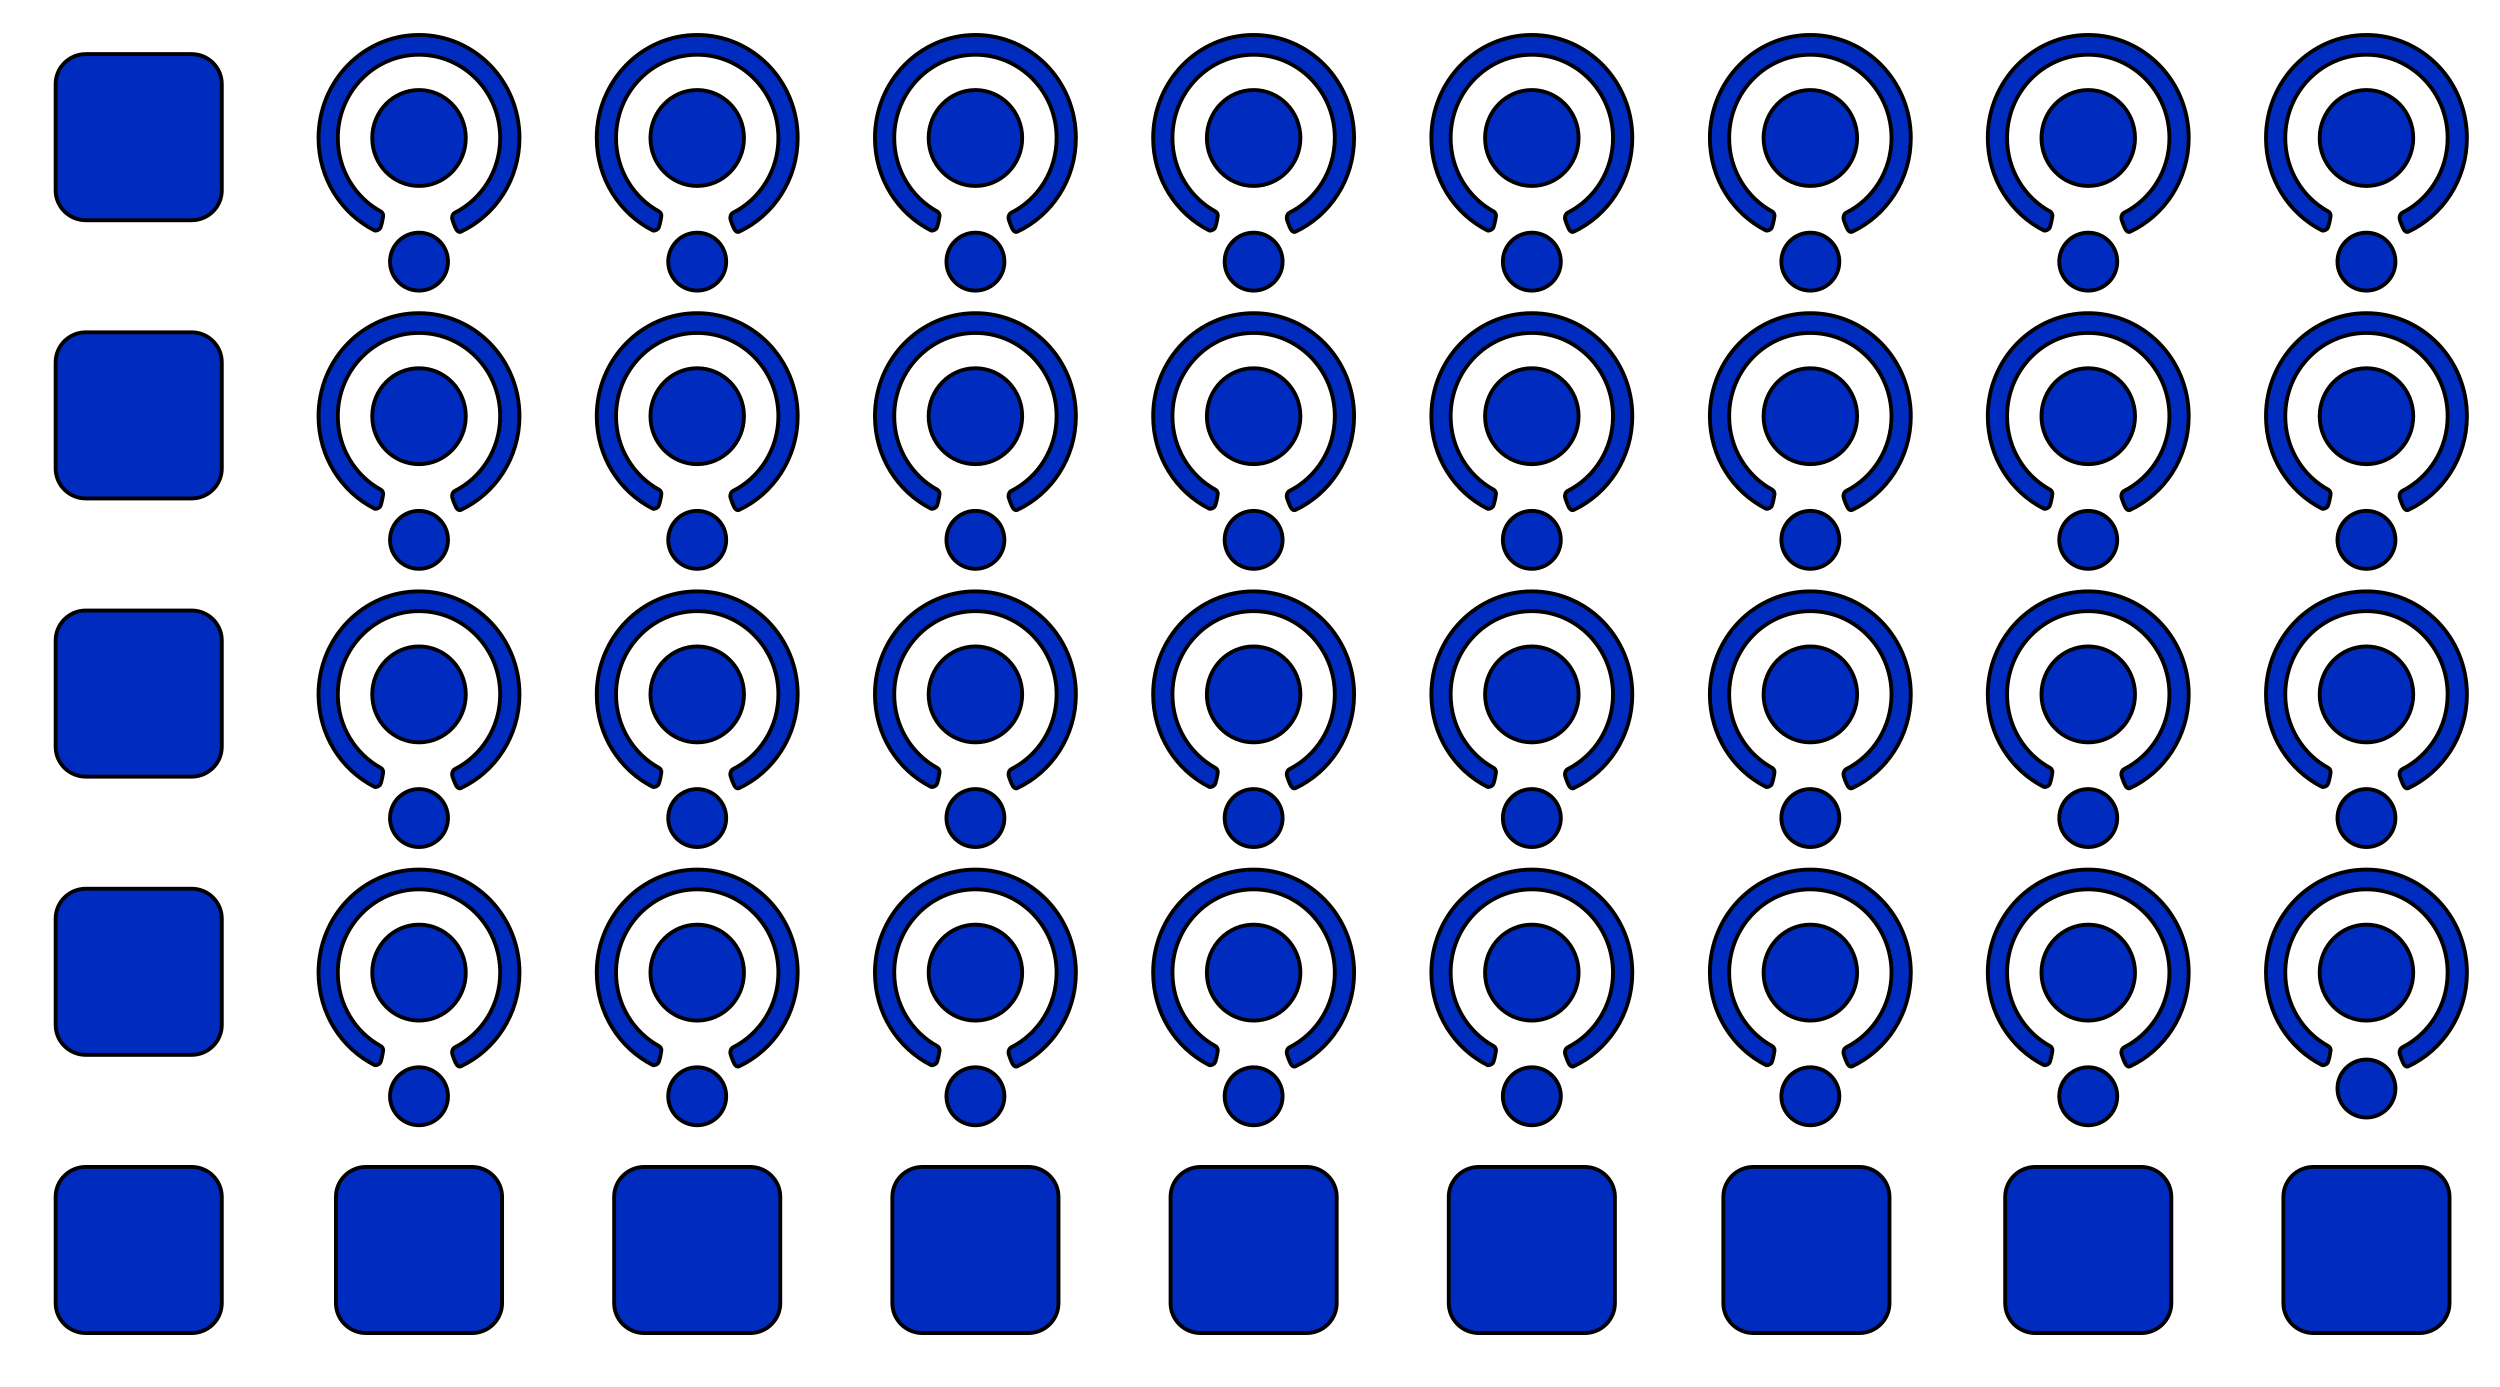 <?xml version="1.0" encoding="utf-8"?>
<!-- Generator: Adobe Illustrator 13.0.0, SVG Export Plug-In . SVG Version: 6.00 Build 14948)  -->
<!DOCTYPE svg PUBLIC "-//W3C//DTD SVG 1.1//EN" "http://www.w3.org/Graphics/SVG/1.1/DTD/svg11.dtd">
<svg version="1.1" xmlns="http://www.w3.org/2000/svg" xmlns:xlink="http://www.w3.org/1999/xlink" x="0px" y="0px" width="647px"
	 height="359px" viewBox="0 0 647 359" enable-background="new 0 0 647 359" xml:space="preserve">
<g id="ledring">
	<path id="ledring_x5F_31" fill-rule="evenodd" clip-rule="evenodd" fill="#002BBF" stroke="#000000" d="M621.003,272.399
		c0,0.531,0.835,2.592,1.113,3.025c0.33,0.512,0.77,0.719,1.069,0.58c8.997-4.195,15.253-13.493,15.253-24.291
		c0-14.728-11.641-26.667-26-26.667s-26,11.939-26,26.667c0,10.486,5.9,19.559,14.482,23.914c0.371,0.189,1.039-0.102,1.393-0.463
		c0.354-0.362,0.744-2.516,0.836-3.187s-0.318-1.091-0.582-1.235c-6.629-3.625-11.139-10.785-11.139-19.029
		c0-11.901,9.406-21.549,21.01-21.549s21.01,9.647,21.01,21.549c0,8.502-4.799,15.854-11.77,19.359
		C621.364,271.231,621.003,271.729,621.003,272.399z"/>
	<path id="ledring_x5F_30" fill-rule="evenodd" clip-rule="evenodd" fill="#002BBF" stroke="#000000" d="M621.003,200.399
		c0,0.531,0.835,2.592,1.113,3.025c0.33,0.512,0.77,0.719,1.069,0.58c8.997-4.195,15.253-13.493,15.253-24.291
		c0-14.728-11.641-26.667-26-26.667s-26,11.939-26,26.667c0,10.486,5.9,19.559,14.482,23.914c0.371,0.189,1.039-0.102,1.393-0.463
		c0.354-0.362,0.744-2.516,0.836-3.187s-0.318-1.091-0.582-1.235c-6.629-3.625-11.139-10.785-11.139-19.029
		c0-11.901,9.406-21.549,21.01-21.549s21.01,9.647,21.01,21.549c0,8.502-4.799,15.854-11.77,19.359
		C621.364,199.231,621.003,199.729,621.003,200.399z"/>
	<path id="ledring_x5F_29" fill-rule="evenodd" clip-rule="evenodd" fill="#002BBF" stroke="#000000" d="M621.003,128.399
		c0,0.531,0.835,2.592,1.113,3.025c0.33,0.512,0.77,0.719,1.069,0.58c8.997-4.195,15.253-13.493,15.253-24.291
		c0-14.728-11.641-26.667-26-26.667s-26,11.939-26,26.667c0,10.486,5.9,19.559,14.482,23.914c0.371,0.189,1.039-0.102,1.393-0.463
		c0.354-0.362,0.744-2.516,0.836-3.187s-0.318-1.091-0.582-1.235c-6.629-3.625-11.139-10.785-11.139-19.029
		c0-11.901,9.406-21.549,21.01-21.549s21.01,9.647,21.01,21.549c0,8.502-4.799,15.854-11.77,19.359
		C621.364,127.231,621.003,127.729,621.003,128.399z"/>
	<path id="ledring_x5F_28" fill-rule="evenodd" clip-rule="evenodd" fill="#002BBF" stroke="#000000" d="M621.003,56.399
		c0,0.531,0.835,2.592,1.113,3.025c0.33,0.512,0.77,0.719,1.069,0.58c8.997-4.195,15.253-13.493,15.253-24.291
		c0-14.728-11.641-26.667-26-26.667s-26,11.939-26,26.667c0,10.486,5.9,19.559,14.482,23.914c0.371,0.189,1.039-0.102,1.393-0.463
		c0.354-0.362,0.744-2.516,0.836-3.187s-0.318-1.091-0.582-1.235c-6.629-3.625-11.139-10.785-11.139-19.029
		c0-11.901,9.406-21.549,21.01-21.549s21.01,9.647,21.01,21.549c0,8.502-4.799,15.854-11.77,19.359
		C621.364,55.231,621.003,55.729,621.003,56.399z"/>
	<path id="ledring_x5F_27" fill-rule="evenodd" clip-rule="evenodd" fill="#002BBF" stroke="#000000" d="M549.003,272.399
		c0,0.531,0.835,2.592,1.113,3.025c0.33,0.512,0.77,0.719,1.069,0.58c8.997-4.195,15.253-13.493,15.253-24.291
		c0-14.728-11.641-26.667-26-26.667s-26,11.939-26,26.667c0,10.486,5.9,19.559,14.482,23.914c0.371,0.189,1.039-0.102,1.393-0.463
		c0.354-0.362,0.744-2.516,0.836-3.187s-0.318-1.091-0.582-1.235c-6.629-3.625-11.139-10.785-11.139-19.029
		c0-11.901,9.406-21.549,21.01-21.549s21.01,9.647,21.01,21.549c0,8.502-4.799,15.854-11.77,19.359
		C549.364,271.231,549.003,271.729,549.003,272.399z"/>
	<path id="ledring_x5F_26" fill-rule="evenodd" clip-rule="evenodd" fill="#002BBF" stroke="#000000" d="M549.003,200.399
		c0,0.531,0.835,2.592,1.113,3.025c0.33,0.512,0.77,0.719,1.069,0.58c8.997-4.195,15.253-13.493,15.253-24.291
		c0-14.728-11.641-26.667-26-26.667s-26,11.939-26,26.667c0,10.486,5.9,19.559,14.482,23.914c0.371,0.189,1.039-0.102,1.393-0.463
		c0.354-0.362,0.744-2.516,0.836-3.187s-0.318-1.091-0.582-1.235c-6.629-3.625-11.139-10.785-11.139-19.029
		c0-11.901,9.406-21.549,21.01-21.549s21.01,9.647,21.01,21.549c0,8.502-4.799,15.854-11.77,19.359
		C549.364,199.231,549.003,199.729,549.003,200.399z"/>
	<path id="ledring_x5F_25" fill-rule="evenodd" clip-rule="evenodd" fill="#002BBF" stroke="#000000" d="M549.003,128.399
		c0,0.531,0.835,2.592,1.113,3.025c0.33,0.512,0.77,0.719,1.069,0.58c8.997-4.195,15.253-13.493,15.253-24.291
		c0-14.728-11.641-26.667-26-26.667s-26,11.939-26,26.667c0,10.486,5.9,19.559,14.482,23.914c0.371,0.189,1.039-0.102,1.393-0.463
		c0.354-0.362,0.744-2.516,0.836-3.187s-0.318-1.091-0.582-1.235c-6.629-3.625-11.139-10.785-11.139-19.029
		c0-11.901,9.406-21.549,21.01-21.549s21.01,9.647,21.01,21.549c0,8.502-4.799,15.854-11.77,19.359
		C549.364,127.231,549.003,127.729,549.003,128.399z"/>
	<path id="ledring_x5F_24" fill-rule="evenodd" clip-rule="evenodd" fill="#002BBF" stroke="#000000" d="M549.003,56.399
		c0,0.531,0.835,2.592,1.113,3.025c0.33,0.512,0.77,0.719,1.069,0.58c8.997-4.195,15.253-13.493,15.253-24.291
		c0-14.728-11.641-26.667-26-26.667s-26,11.939-26,26.667c0,10.486,5.9,19.559,14.482,23.914c0.371,0.189,1.039-0.102,1.393-0.463
		c0.354-0.362,0.744-2.516,0.836-3.187s-0.318-1.091-0.582-1.235c-6.629-3.625-11.139-10.785-11.139-19.029
		c0-11.901,9.406-21.549,21.01-21.549s21.01,9.647,21.01,21.549c0,8.502-4.799,15.854-11.77,19.359
		C549.364,55.231,549.003,55.729,549.003,56.399z"/>
	<path id="ledring_x5F_23" fill-rule="evenodd" clip-rule="evenodd" fill="#002BBF" stroke="#000000" d="M477.081,272.399
		c0,0.531,0.835,2.592,1.113,3.025c0.33,0.512,0.77,0.719,1.069,0.58c8.997-4.195,15.253-13.493,15.253-24.291
		c0-14.728-11.641-26.667-26-26.667s-26,11.939-26,26.667c0,10.486,5.9,19.559,14.482,23.914c0.371,0.189,1.039-0.102,1.393-0.463
		c0.354-0.362,0.744-2.516,0.836-3.187s-0.318-1.091-0.582-1.235c-6.629-3.625-11.139-10.785-11.139-19.029
		c0-11.901,9.406-21.549,21.01-21.549s21.01,9.647,21.01,21.549c0,8.502-4.799,15.854-11.77,19.359
		C477.442,271.231,477.081,271.729,477.081,272.399z"/>
	<path id="ledring_x5F_22" fill-rule="evenodd" clip-rule="evenodd" fill="#002BBF" stroke="#000000" d="M477.081,200.399
		c0,0.531,0.835,2.592,1.113,3.025c0.33,0.512,0.77,0.719,1.069,0.58c8.997-4.195,15.253-13.493,15.253-24.291
		c0-14.728-11.641-26.667-26-26.667s-26,11.939-26,26.667c0,10.486,5.9,19.559,14.482,23.914c0.371,0.189,1.039-0.102,1.393-0.463
		c0.354-0.362,0.744-2.516,0.836-3.187s-0.318-1.091-0.582-1.235c-6.629-3.625-11.139-10.785-11.139-19.029
		c0-11.901,9.406-21.549,21.01-21.549s21.01,9.647,21.01,21.549c0,8.502-4.799,15.854-11.77,19.359
		C477.442,199.231,477.081,199.729,477.081,200.399z"/>
	<path id="ledring_x5F_21" fill-rule="evenodd" clip-rule="evenodd" fill="#002BBF" stroke="#000000" d="M477.081,128.399
		c0,0.531,0.835,2.592,1.113,3.025c0.33,0.512,0.77,0.719,1.069,0.58c8.997-4.195,15.253-13.493,15.253-24.291
		c0-14.728-11.641-26.667-26-26.667s-26,11.939-26,26.667c0,10.486,5.9,19.559,14.482,23.914c0.371,0.189,1.039-0.102,1.393-0.463
		c0.354-0.362,0.744-2.516,0.836-3.187s-0.318-1.091-0.582-1.235c-6.629-3.625-11.139-10.785-11.139-19.029
		c0-11.901,9.406-21.549,21.01-21.549s21.01,9.647,21.01,21.549c0,8.502-4.799,15.854-11.77,19.359
		C477.442,127.231,477.081,127.729,477.081,128.399z"/>
	<path id="ledring_x5F_20" fill-rule="evenodd" clip-rule="evenodd" fill="#002BBF" stroke="#000000" d="M477.081,56.399
		c0,0.531,0.835,2.592,1.113,3.025c0.33,0.512,0.77,0.719,1.069,0.58c8.997-4.195,15.253-13.493,15.253-24.291
		c0-14.728-11.641-26.667-26-26.667s-26,11.939-26,26.667c0,10.486,5.9,19.559,14.482,23.914c0.371,0.189,1.039-0.102,1.393-0.463
		c0.354-0.362,0.744-2.516,0.836-3.187s-0.318-1.091-0.582-1.235c-6.629-3.625-11.139-10.785-11.139-19.029
		c0-11.901,9.406-21.549,21.01-21.549s21.01,9.647,21.01,21.549c0,8.502-4.799,15.854-11.77,19.359
		C477.442,55.231,477.081,55.729,477.081,56.399z"/>
	<path id="ledring_x5F_19" fill-rule="evenodd" clip-rule="evenodd" fill="#002BBF" stroke="#000000" d="M405.003,272.399
		c0,0.531,0.835,2.592,1.113,3.025c0.33,0.512,0.77,0.719,1.069,0.58c8.997-4.195,15.253-13.493,15.253-24.291
		c0-14.728-11.641-26.667-26-26.667s-26,11.939-26,26.667c0,10.486,5.9,19.559,14.482,23.914c0.371,0.189,1.039-0.102,1.393-0.463
		c0.354-0.362,0.744-2.516,0.836-3.187s-0.318-1.091-0.582-1.235c-6.629-3.625-11.139-10.785-11.139-19.029
		c0-11.901,9.406-21.549,21.01-21.549s21.01,9.647,21.01,21.549c0,8.502-4.799,15.854-11.77,19.359
		C405.364,271.231,405.003,271.729,405.003,272.399z"/>
	<path id="ledring_x5F_18" fill-rule="evenodd" clip-rule="evenodd" fill="#002BBF" stroke="#000000" d="M405.003,200.399
		c0,0.531,0.835,2.592,1.113,3.025c0.33,0.512,0.77,0.719,1.069,0.58c8.997-4.195,15.253-13.493,15.253-24.291
		c0-14.728-11.641-26.667-26-26.667s-26,11.939-26,26.667c0,10.486,5.9,19.559,14.482,23.914c0.371,0.189,1.039-0.102,1.393-0.463
		c0.354-0.362,0.744-2.516,0.836-3.187s-0.318-1.091-0.582-1.235c-6.629-3.625-11.139-10.785-11.139-19.029
		c0-11.901,9.406-21.549,21.01-21.549s21.01,9.647,21.01,21.549c0,8.502-4.799,15.854-11.77,19.359
		C405.364,199.231,405.003,199.729,405.003,200.399z"/>
	<path id="ledring_x5F_17" fill-rule="evenodd" clip-rule="evenodd" fill="#002BBF" stroke="#000000" d="M405.003,128.399
		c0,0.531,0.835,2.592,1.113,3.025c0.33,0.512,0.77,0.719,1.069,0.58c8.997-4.195,15.253-13.493,15.253-24.291
		c0-14.728-11.641-26.667-26-26.667s-26,11.939-26,26.667c0,10.486,5.9,19.559,14.482,23.914c0.371,0.189,1.039-0.102,1.393-0.463
		c0.354-0.362,0.744-2.516,0.836-3.187s-0.318-1.091-0.582-1.235c-6.629-3.625-11.139-10.785-11.139-19.029
		c0-11.901,9.406-21.549,21.01-21.549s21.01,9.647,21.01,21.549c0,8.502-4.799,15.854-11.77,19.359
		C405.364,127.231,405.003,127.729,405.003,128.399z"/>
	<path id="ledring_x5F_16" fill-rule="evenodd" clip-rule="evenodd" fill="#002BBF" stroke="#000000" d="M405.003,56.399
		c0,0.531,0.835,2.592,1.113,3.025c0.33,0.512,0.77,0.719,1.069,0.58c8.997-4.195,15.253-13.493,15.253-24.291
		c0-14.728-11.641-26.667-26-26.667s-26,11.939-26,26.667c0,10.486,5.9,19.559,14.482,23.914c0.371,0.189,1.039-0.102,1.393-0.463
		c0.354-0.362,0.744-2.516,0.836-3.187s-0.318-1.091-0.582-1.235c-6.629-3.625-11.139-10.785-11.139-19.029
		c0-11.901,9.406-21.549,21.01-21.549s21.01,9.647,21.01,21.549c0,8.502-4.799,15.854-11.77,19.359
		C405.364,55.231,405.003,55.729,405.003,56.399z"/>
	<path id="ledring_x5F_15" fill-rule="evenodd" clip-rule="evenodd" fill="#002BBF" stroke="#000000" d="M333.003,272.399
		c0,0.531,0.835,2.592,1.113,3.025c0.33,0.512,0.77,0.719,1.069,0.58c8.997-4.195,15.253-13.493,15.253-24.291
		c0-14.728-11.641-26.667-26-26.667s-26,11.939-26,26.667c0,10.486,5.9,19.559,14.482,23.914c0.371,0.189,1.039-0.102,1.393-0.463
		c0.354-0.362,0.744-2.516,0.836-3.187s-0.318-1.091-0.582-1.235c-6.629-3.625-11.139-10.785-11.139-19.029
		c0-11.901,9.406-21.549,21.01-21.549s21.01,9.647,21.01,21.549c0,8.502-4.799,15.854-11.77,19.359
		C333.364,271.231,333.003,271.729,333.003,272.399z"/>
	<path id="ledring_x5F_14" fill-rule="evenodd" clip-rule="evenodd" fill="#002BBF" stroke="#000000" d="M333.003,200.399
		c0,0.531,0.835,2.592,1.113,3.025c0.33,0.512,0.77,0.719,1.069,0.58c8.997-4.195,15.253-13.493,15.253-24.291
		c0-14.728-11.641-26.667-26-26.667s-26,11.939-26,26.667c0,10.486,5.9,19.559,14.482,23.914c0.371,0.189,1.039-0.102,1.393-0.463
		c0.354-0.362,0.744-2.516,0.836-3.187s-0.318-1.091-0.582-1.235c-6.629-3.625-11.139-10.785-11.139-19.029
		c0-11.901,9.406-21.549,21.01-21.549s21.01,9.647,21.01,21.549c0,8.502-4.799,15.854-11.77,19.359
		C333.364,199.231,333.003,199.729,333.003,200.399z"/>
	<path id="ledring_x5F_13" fill-rule="evenodd" clip-rule="evenodd" fill="#002BBF" stroke="#000000" d="M333.003,128.399
		c0,0.531,0.835,2.592,1.113,3.025c0.33,0.512,0.77,0.719,1.069,0.58c8.997-4.195,15.253-13.493,15.253-24.291
		c0-14.728-11.641-26.667-26-26.667s-26,11.939-26,26.667c0,10.486,5.9,19.559,14.482,23.914c0.371,0.189,1.039-0.102,1.393-0.463
		c0.354-0.362,0.744-2.516,0.836-3.187s-0.318-1.091-0.582-1.235c-6.629-3.625-11.139-10.785-11.139-19.029
		c0-11.901,9.406-21.549,21.01-21.549s21.01,9.647,21.01,21.549c0,8.502-4.799,15.854-11.77,19.359
		C333.364,127.231,333.003,127.729,333.003,128.399z"/>
	<path id="ledring_x5F_12" fill-rule="evenodd" clip-rule="evenodd" fill="#002BBF" stroke="#000000" d="M333.003,56.399
		c0,0.531,0.835,2.592,1.113,3.025c0.33,0.512,0.77,0.719,1.069,0.58c8.997-4.195,15.253-13.493,15.253-24.291
		c0-14.728-11.641-26.667-26-26.667s-26,11.939-26,26.667c0,10.486,5.9,19.559,14.482,23.914c0.371,0.189,1.039-0.102,1.393-0.463
		c0.354-0.362,0.744-2.516,0.836-3.187s-0.318-1.091-0.582-1.235c-6.629-3.625-11.139-10.785-11.139-19.029
		c0-11.901,9.406-21.549,21.01-21.549s21.01,9.647,21.01,21.549c0,8.502-4.799,15.854-11.77,19.359
		C333.364,55.231,333.003,55.729,333.003,56.399z"/>
	<path id="ledring_x5F_11" fill-rule="evenodd" clip-rule="evenodd" fill="#002BBF" stroke="#000000" d="M261.003,272.399
		c0,0.531,0.835,2.592,1.113,3.025c0.33,0.512,0.77,0.719,1.069,0.58c8.997-4.195,15.253-13.493,15.253-24.291
		c0-14.728-11.641-26.667-26-26.667s-26,11.939-26,26.667c0,10.486,5.9,19.559,14.482,23.914c0.371,0.189,1.039-0.102,1.393-0.463
		c0.354-0.362,0.744-2.516,0.836-3.187s-0.318-1.091-0.582-1.235c-6.629-3.625-11.139-10.785-11.139-19.029
		c0-11.901,9.406-21.549,21.01-21.549s21.01,9.647,21.01,21.549c0,8.502-4.799,15.854-11.77,19.359
		C261.364,271.231,261.003,271.729,261.003,272.399z"/>
	<path id="ledring_x5F_10" fill-rule="evenodd" clip-rule="evenodd" fill="#002BBF" stroke="#000000" d="M261.003,200.399
		c0,0.531,0.835,2.592,1.113,3.025c0.33,0.512,0.77,0.719,1.069,0.58c8.997-4.195,15.253-13.493,15.253-24.291
		c0-14.728-11.641-26.667-26-26.667s-26,11.939-26,26.667c0,10.486,5.9,19.559,14.482,23.914c0.371,0.189,1.039-0.102,1.393-0.463
		c0.354-0.362,0.744-2.516,0.836-3.187s-0.318-1.091-0.582-1.235c-6.629-3.625-11.139-10.785-11.139-19.029
		c0-11.901,9.406-21.549,21.01-21.549s21.01,9.647,21.01,21.549c0,8.502-4.799,15.854-11.77,19.359
		C261.364,199.231,261.003,199.729,261.003,200.399z"/>
	<path id="ledring_x5F_9" fill-rule="evenodd" clip-rule="evenodd" fill="#002BBF" stroke="#000000" d="M261.003,128.399
		c0,0.531,0.835,2.592,1.113,3.025c0.33,0.512,0.77,0.719,1.069,0.58c8.997-4.195,15.253-13.493,15.253-24.291
		c0-14.728-11.641-26.667-26-26.667s-26,11.939-26,26.667c0,10.486,5.9,19.559,14.482,23.914c0.371,0.189,1.039-0.102,1.393-0.463
		c0.354-0.362,0.744-2.516,0.836-3.187s-0.318-1.091-0.582-1.235c-6.629-3.625-11.139-10.785-11.139-19.029
		c0-11.901,9.406-21.549,21.01-21.549s21.01,9.647,21.01,21.549c0,8.502-4.799,15.854-11.77,19.359
		C261.364,127.231,261.003,127.729,261.003,128.399z"/>
	<path id="ledring_x5F_8" fill-rule="evenodd" clip-rule="evenodd" fill="#002BBF" stroke="#000000" d="M261.003,56.399
		c0,0.531,0.835,2.592,1.113,3.025c0.33,0.512,0.77,0.719,1.069,0.58c8.997-4.195,15.253-13.493,15.253-24.291
		c0-14.728-11.641-26.667-26-26.667s-26,11.939-26,26.667c0,10.486,5.9,19.559,14.482,23.914c0.371,0.189,1.039-0.102,1.393-0.463
		c0.354-0.362,0.744-2.516,0.836-3.187s-0.318-1.091-0.582-1.235c-6.629-3.625-11.139-10.785-11.139-19.029
		c0-11.901,9.406-21.549,21.01-21.549s21.01,9.647,21.01,21.549c0,8.502-4.799,15.854-11.77,19.359
		C261.364,55.231,261.003,55.729,261.003,56.399z"/>
	<path id="ledring_x5F_7" fill-rule="evenodd" clip-rule="evenodd" fill="#002BBF" stroke="#000000" d="M189.003,272.399
		c0,0.531,0.835,2.592,1.113,3.025c0.33,0.512,0.77,0.719,1.069,0.58c8.997-4.195,15.253-13.493,15.253-24.291
		c0-14.728-11.641-26.667-26-26.667s-26,11.939-26,26.667c0,10.486,5.9,19.559,14.482,23.914c0.371,0.189,1.039-0.102,1.393-0.463
		c0.354-0.362,0.744-2.516,0.836-3.187s-0.318-1.091-0.582-1.235c-6.629-3.625-11.139-10.785-11.139-19.029
		c0-11.901,9.406-21.549,21.01-21.549s21.01,9.647,21.01,21.549c0,8.502-4.799,15.854-11.77,19.359
		C189.364,271.231,189.003,271.729,189.003,272.399z"/>
	<path id="ledring_x5F_6" fill-rule="evenodd" clip-rule="evenodd" fill="#002BBF" stroke="#000000" d="M189.003,200.399
		c0,0.531,0.835,2.592,1.113,3.025c0.33,0.512,0.77,0.719,1.069,0.58c8.997-4.195,15.253-13.493,15.253-24.291
		c0-14.728-11.641-26.667-26-26.667s-26,11.939-26,26.667c0,10.486,5.9,19.559,14.482,23.914c0.371,0.189,1.039-0.102,1.393-0.463
		c0.354-0.362,0.744-2.516,0.836-3.187s-0.318-1.091-0.582-1.235c-6.629-3.625-11.139-10.785-11.139-19.029
		c0-11.901,9.406-21.549,21.01-21.549s21.01,9.647,21.01,21.549c0,8.502-4.799,15.854-11.77,19.359
		C189.364,199.231,189.003,199.729,189.003,200.399z"/>
	<path id="ledring_x5F_5" fill-rule="evenodd" clip-rule="evenodd" fill="#002BBF" stroke="#000000" d="M189.003,128.399
		c0,0.531,0.835,2.592,1.113,3.025c0.33,0.512,0.77,0.719,1.069,0.58c8.997-4.195,15.253-13.493,15.253-24.291
		c0-14.728-11.641-26.667-26-26.667s-26,11.939-26,26.667c0,10.486,5.9,19.559,14.482,23.914c0.371,0.189,1.039-0.102,1.393-0.463
		c0.354-0.362,0.744-2.516,0.836-3.187s-0.318-1.091-0.582-1.235c-6.629-3.625-11.139-10.785-11.139-19.029
		c0-11.901,9.406-21.549,21.01-21.549s21.01,9.647,21.01,21.549c0,8.502-4.799,15.854-11.77,19.359
		C189.364,127.231,189.003,127.729,189.003,128.399z"/>
	<path id="ledring_x5F_4" fill-rule="evenodd" clip-rule="evenodd" fill="#002BBF" stroke="#000000" d="M189.003,56.399
		c0,0.531,0.835,2.592,1.113,3.025c0.33,0.512,0.77,0.719,1.069,0.58c8.997-4.195,15.253-13.493,15.253-24.291
		c0-14.728-11.641-26.667-26-26.667s-26,11.939-26,26.667c0,10.486,5.9,19.559,14.482,23.914c0.371,0.189,1.039-0.102,1.393-0.463
		c0.354-0.362,0.744-2.516,0.836-3.187s-0.318-1.091-0.582-1.235c-6.629-3.625-11.139-10.785-11.139-19.029
		c0-11.901,9.406-21.549,21.01-21.549s21.01,9.647,21.01,21.549c0,8.502-4.799,15.854-11.77,19.359
		C189.364,55.231,189.003,55.729,189.003,56.399z"/>
	<path id="ledring_x5F_3" fill-rule="evenodd" clip-rule="evenodd" fill="#002BBF" stroke="#000000" d="M117.003,272.399
		c0,0.531,0.835,2.592,1.113,3.025c0.33,0.512,0.77,0.719,1.069,0.58c8.997-4.195,15.253-13.493,15.253-24.291
		c0-14.728-11.641-26.667-26-26.667s-26,11.939-26,26.667c0,10.486,5.9,19.559,14.482,23.914c0.371,0.189,1.039-0.102,1.393-0.463
		c0.354-0.362,0.744-2.516,0.836-3.187s-0.318-1.091-0.582-1.235c-6.629-3.625-11.139-10.785-11.139-19.029
		c0-11.901,9.406-21.549,21.01-21.549s21.01,9.647,21.01,21.549c0,8.502-4.799,15.854-11.77,19.359
		C117.364,271.231,117.003,271.729,117.003,272.399z"/>
	<path id="ledring_x5F_2" fill-rule="evenodd" clip-rule="evenodd" fill="#002BBF" stroke="#000000" d="M117.003,200.399
		c0,0.531,0.835,2.592,1.113,3.025c0.33,0.512,0.77,0.719,1.069,0.58c8.997-4.195,15.253-13.493,15.253-24.291
		c0-14.728-11.641-26.667-26-26.667s-26,11.939-26,26.667c0,10.486,5.9,19.559,14.482,23.914c0.371,0.189,1.039-0.102,1.393-0.463
		c0.354-0.362,0.744-2.516,0.836-3.187s-0.318-1.091-0.582-1.235c-6.629-3.625-11.139-10.785-11.139-19.029
		c0-11.901,9.406-21.549,21.01-21.549s21.01,9.647,21.01,21.549c0,8.502-4.799,15.854-11.77,19.359
		C117.364,199.231,117.003,199.729,117.003,200.399z"/>
	<path id="ledring_x5F_1" fill-rule="evenodd" clip-rule="evenodd" fill="#002BBF" stroke="#000000" d="M117.003,128.399
		c0,0.531,0.835,2.592,1.113,3.025c0.33,0.512,0.77,0.719,1.069,0.58c8.997-4.195,15.253-13.493,15.253-24.291
		c0-14.728-11.641-26.667-26-26.667s-26,11.939-26,26.667c0,10.486,5.9,19.559,14.482,23.914c0.371,0.189,1.039-0.102,1.393-0.463
		c0.354-0.362,0.744-2.516,0.836-3.187s-0.318-1.091-0.582-1.235c-6.629-3.625-11.139-10.785-11.139-19.029
		c0-11.901,9.406-21.549,21.01-21.549s21.01,9.647,21.01,21.549c0,8.502-4.799,15.854-11.77,19.359
		C117.364,127.231,117.003,127.729,117.003,128.399z"/>
	<path id="ledring_x5F_0" fill-rule="evenodd" clip-rule="evenodd" fill="#002BBF" stroke="#000000" d="M117.003,56.399
		c0,0.531,0.835,2.592,1.113,3.025c0.33,0.512,0.77,0.719,1.069,0.58c8.997-4.195,15.253-13.493,15.253-24.291
		c0-14.728-11.641-26.667-26-26.667s-26,11.939-26,26.667c0,10.486,5.9,19.559,14.482,23.914c0.371,0.189,1.039-0.102,1.393-0.463
		c0.354-0.362,0.744-2.516,0.836-3.187s-0.318-1.091-0.582-1.235c-6.629-3.625-11.139-10.785-11.139-19.029
		c0-11.901,9.406-21.549,21.01-21.549s21.01,9.647,21.01,21.549c0,8.502-4.799,15.854-11.77,19.359
		C117.364,55.231,117.003,55.729,117.003,56.399z"/>
</g>
<g id="btn_x2B_led">
	
		<circle id="btn_x5F_31" fill-rule="evenodd" clip-rule="evenodd" fill="#002BBF" stroke="#000000" cx="612.438" cy="281.713" r="7.5"/>
	
		<circle id="btn_x5F_30" fill-rule="evenodd" clip-rule="evenodd" fill="#002BBF" stroke="#000000" cx="612.438" cy="211.713" r="7.5"/>
	
		<circle id="btn_x5F_29" fill-rule="evenodd" clip-rule="evenodd" fill="#002BBF" stroke="#000000" cx="612.438" cy="139.713" r="7.5"/>
	
		<circle id="btn_x5F_28" fill-rule="evenodd" clip-rule="evenodd" fill="#002BBF" stroke="#000000" cx="612.438" cy="67.713" r="7.5"/>
	
		<circle id="btn_x5F_27" fill-rule="evenodd" clip-rule="evenodd" fill="#002BBF" stroke="#000000" cx="540.438" cy="283.713" r="7.5"/>
	
		<circle id="btn_x5F_26" fill-rule="evenodd" clip-rule="evenodd" fill="#002BBF" stroke="#000000" cx="540.438" cy="211.713" r="7.5"/>
	
		<circle id="btn_x5F_25" fill-rule="evenodd" clip-rule="evenodd" fill="#002BBF" stroke="#000000" cx="540.438" cy="139.713" r="7.5"/>
	
		<circle id="btn_x5F_24" fill-rule="evenodd" clip-rule="evenodd" fill="#002BBF" stroke="#000000" cx="540.438" cy="67.713" r="7.5"/>
	
		<circle id="btn_x5F_23" fill-rule="evenodd" clip-rule="evenodd" fill="#002BBF" stroke="#000000" cx="468.517" cy="283.713" r="7.5"/>
	
		<circle id="btn_x5F_22" fill-rule="evenodd" clip-rule="evenodd" fill="#002BBF" stroke="#000000" cx="468.517" cy="211.713" r="7.5"/>
	
		<circle id="btn_x5F_21" fill-rule="evenodd" clip-rule="evenodd" fill="#002BBF" stroke="#000000" cx="468.517" cy="139.713" r="7.5"/>
	
		<circle id="btn_x5F_20" fill-rule="evenodd" clip-rule="evenodd" fill="#002BBF" stroke="#000000" cx="468.517" cy="67.713" r="7.5"/>
	
		<circle id="btn_x5F_19" fill-rule="evenodd" clip-rule="evenodd" fill="#002BBF" stroke="#000000" cx="396.438" cy="283.713" r="7.5"/>
	
		<circle id="btn_x5F_18" fill-rule="evenodd" clip-rule="evenodd" fill="#002BBF" stroke="#000000" cx="396.438" cy="211.713" r="7.5"/>
	
		<circle id="btn_x5F_17" fill-rule="evenodd" clip-rule="evenodd" fill="#002BBF" stroke="#000000" cx="396.438" cy="139.713" r="7.5"/>
	
		<circle id="btn_x5F_16" fill-rule="evenodd" clip-rule="evenodd" fill="#002BBF" stroke="#000000" cx="396.438" cy="67.713" r="7.5"/>
	
		<circle id="btn_x5F_15" fill-rule="evenodd" clip-rule="evenodd" fill="#002BBF" stroke="#000000" cx="324.438" cy="283.713" r="7.5"/>
	
		<circle id="btn_x5F_14" fill-rule="evenodd" clip-rule="evenodd" fill="#002BBF" stroke="#000000" cx="324.438" cy="211.713" r="7.5"/>
	
		<circle id="btn_x5F_13" fill-rule="evenodd" clip-rule="evenodd" fill="#002BBF" stroke="#000000" cx="324.438" cy="139.713" r="7.5"/>
	
		<circle id="btn_x5F_12" fill-rule="evenodd" clip-rule="evenodd" fill="#002BBF" stroke="#000000" cx="324.438" cy="67.713" r="7.5"/>
	
		<circle id="btn_x5F_11" fill-rule="evenodd" clip-rule="evenodd" fill="#002BBF" stroke="#000000" cx="252.438" cy="283.713" r="7.5"/>
	
		<circle id="btn_x5F_10" fill-rule="evenodd" clip-rule="evenodd" fill="#002BBF" stroke="#000000" cx="252.438" cy="211.713" r="7.5"/>
	
		<circle id="btn_x5F_9" fill-rule="evenodd" clip-rule="evenodd" fill="#002BBF" stroke="#000000" cx="252.438" cy="139.713" r="7.5"/>
	
		<circle id="btn_x5F_8" fill-rule="evenodd" clip-rule="evenodd" fill="#002BBF" stroke="#000000" cx="252.438" cy="67.713" r="7.5"/>
	
		<circle id="btn_x5F_7" fill-rule="evenodd" clip-rule="evenodd" fill="#002BBF" stroke="#000000" cx="180.438" cy="283.713" r="7.5"/>
	
		<circle id="btn_x5F_6" fill-rule="evenodd" clip-rule="evenodd" fill="#002BBF" stroke="#000000" cx="180.438" cy="211.713" r="7.5"/>
	
		<circle id="btn_x5F_5" fill-rule="evenodd" clip-rule="evenodd" fill="#002BBF" stroke="#000000" cx="180.438" cy="139.713" r="7.5"/>
	
		<circle id="btn_x5F_4" fill-rule="evenodd" clip-rule="evenodd" fill="#002BBF" stroke="#000000" cx="180.438" cy="67.713" r="7.5"/>
	
		<circle id="btn_x5F_3" fill-rule="evenodd" clip-rule="evenodd" fill="#002BBF" stroke="#000000" cx="108.438" cy="283.713" r="7.5"/>
	
		<circle id="btn_x5F_2" fill-rule="evenodd" clip-rule="evenodd" fill="#002BBF" stroke="#000000" cx="108.438" cy="211.713" r="7.5"/>
	
		<circle id="btn_x5F_1" fill-rule="evenodd" clip-rule="evenodd" fill="#002BBF" stroke="#000000" cx="108.438" cy="139.714" r="7.5"/>
	
		<circle id="btn_x5F_0" fill-rule="evenodd" clip-rule="evenodd" fill="#002BBF" stroke="#000000" cx="108.438" cy="67.713" r="7.5"/>
</g>
<g id="encs">
	
		<ellipse id="enc_x5F_31" fill-rule="evenodd" clip-rule="evenodd" fill="#002BBF" stroke="#000000" cx="612.438" cy="251.713" rx="12.103" ry="12.413"/>
	
		<ellipse id="enc_x5F_30" fill-rule="evenodd" clip-rule="evenodd" fill="#002BBF" stroke="#000000" cx="612.438" cy="179.713" rx="12.103" ry="12.413"/>
	
		<ellipse id="enc_x5F_29" fill-rule="evenodd" clip-rule="evenodd" fill="#002BBF" stroke="#000000" cx="612.438" cy="107.713" rx="12.103" ry="12.413"/>
	
		<ellipse id="enc_x5F_28" fill-rule="evenodd" clip-rule="evenodd" fill="#002BBF" stroke="#000000" cx="612.438" cy="35.713" rx="12.103" ry="12.413"/>
	
		<ellipse id="enc_x5F_27" fill-rule="evenodd" clip-rule="evenodd" fill="#002BBF" stroke="#000000" cx="540.438" cy="251.713" rx="12.103" ry="12.413"/>
	
		<ellipse id="enc_x5F_26" fill-rule="evenodd" clip-rule="evenodd" fill="#002BBF" stroke="#000000" cx="540.438" cy="179.713" rx="12.103" ry="12.413"/>
	
		<ellipse id="enc_x5F_25" fill-rule="evenodd" clip-rule="evenodd" fill="#002BBF" stroke="#000000" cx="540.438" cy="107.713" rx="12.103" ry="12.413"/>
	
		<ellipse id="enc_x5F_24" fill-rule="evenodd" clip-rule="evenodd" fill="#002BBF" stroke="#000000" cx="540.438" cy="35.713" rx="12.103" ry="12.413"/>
	
		<ellipse id="enc_x5F_23" fill-rule="evenodd" clip-rule="evenodd" fill="#002BBF" stroke="#000000" cx="468.517" cy="251.713" rx="12.103" ry="12.413"/>
	
		<ellipse id="enc_x5F_22" fill-rule="evenodd" clip-rule="evenodd" fill="#002BBF" stroke="#000000" cx="468.517" cy="179.713" rx="12.103" ry="12.413"/>
	
		<ellipse id="enc_x5F_21" fill-rule="evenodd" clip-rule="evenodd" fill="#002BBF" stroke="#000000" cx="468.517" cy="107.713" rx="12.103" ry="12.413"/>
	
		<ellipse id="enc_x5F_20" fill-rule="evenodd" clip-rule="evenodd" fill="#002BBF" stroke="#000000" cx="468.517" cy="35.713" rx="12.103" ry="12.413"/>
	
		<ellipse id="enc_x5F_19" fill-rule="evenodd" clip-rule="evenodd" fill="#002BBF" stroke="#000000" cx="396.438" cy="251.713" rx="12.103" ry="12.413"/>
	
		<ellipse id="enc_x5F_18" fill-rule="evenodd" clip-rule="evenodd" fill="#002BBF" stroke="#000000" cx="396.438" cy="179.713" rx="12.103" ry="12.413"/>
	
		<ellipse id="enc_x5F_17" fill-rule="evenodd" clip-rule="evenodd" fill="#002BBF" stroke="#000000" cx="396.438" cy="107.713" rx="12.103" ry="12.413"/>
	
		<ellipse id="enc_x5F_16" fill-rule="evenodd" clip-rule="evenodd" fill="#002BBF" stroke="#000000" cx="396.438" cy="35.713" rx="12.103" ry="12.413"/>
	
		<ellipse id="enc_x5F_15" fill-rule="evenodd" clip-rule="evenodd" fill="#002BBF" stroke="#000000" cx="324.438" cy="251.713" rx="12.103" ry="12.413"/>
	
		<ellipse id="enc_x5F_14" fill-rule="evenodd" clip-rule="evenodd" fill="#002BBF" stroke="#000000" cx="324.438" cy="179.713" rx="12.103" ry="12.413"/>
	
		<ellipse id="enc_x5F_13" fill-rule="evenodd" clip-rule="evenodd" fill="#002BBF" stroke="#000000" cx="324.438" cy="107.713" rx="12.103" ry="12.413"/>
	
		<ellipse id="enc_x5F_12" fill-rule="evenodd" clip-rule="evenodd" fill="#002BBF" stroke="#000000" cx="324.438" cy="35.713" rx="12.103" ry="12.413"/>
	
		<ellipse id="enc_x5F_11" fill-rule="evenodd" clip-rule="evenodd" fill="#002BBF" stroke="#000000" cx="252.438" cy="251.713" rx="12.102" ry="12.413"/>
	
		<ellipse id="enc_x5F_10" fill-rule="evenodd" clip-rule="evenodd" fill="#002BBF" stroke="#000000" cx="252.438" cy="179.713" rx="12.102" ry="12.413"/>
	
		<ellipse id="enc_x5F_9" fill-rule="evenodd" clip-rule="evenodd" fill="#002BBF" stroke="#000000" cx="252.438" cy="107.713" rx="12.102" ry="12.413"/>
	
		<ellipse id="enc_x5F_8" fill-rule="evenodd" clip-rule="evenodd" fill="#002BBF" stroke="#000000" cx="252.438" cy="35.713" rx="12.102" ry="12.413"/>
	
		<ellipse id="enc_x5F_7" fill-rule="evenodd" clip-rule="evenodd" fill="#002BBF" stroke="#000000" cx="180.438" cy="251.713" rx="12.102" ry="12.413"/>
	
		<ellipse id="enc_x5F_6" fill-rule="evenodd" clip-rule="evenodd" fill="#002BBF" stroke="#000000" cx="180.438" cy="179.713" rx="12.102" ry="12.413"/>
	
		<ellipse id="enc_x5F_5" fill-rule="evenodd" clip-rule="evenodd" fill="#002BBF" stroke="#000000" cx="180.438" cy="107.713" rx="12.102" ry="12.413"/>
	
		<ellipse id="enc_x5F_4" fill-rule="evenodd" clip-rule="evenodd" fill="#002BBF" stroke="#000000" cx="180.438" cy="35.713" rx="12.102" ry="12.413"/>
	
		<ellipse id="enc_x5F_3" fill-rule="evenodd" clip-rule="evenodd" fill="#002BBF" stroke="#000000" cx="108.438" cy="251.713" rx="12.102" ry="12.413"/>
	
		<ellipse id="enc_x5F_2" fill-rule="evenodd" clip-rule="evenodd" fill="#002BBF" stroke="#000000" cx="108.438" cy="179.713" rx="12.102" ry="12.413"/>
	
		<ellipse id="enc_x5F_1" fill-rule="evenodd" clip-rule="evenodd" fill="#002BBF" stroke="#000000" cx="108.438" cy="107.713" rx="12.102" ry="12.413"/>
	
		<ellipse id="enc_x5F_0" fill-rule="evenodd" clip-rule="evenodd" fill="#002BBF" stroke="#000000" cx="108.438" cy="35.713" rx="12.102" ry="12.413"/>
</g>
<g id="btns">
	<path id="btn_x5F_37" fill-rule="evenodd" clip-rule="evenodd" fill="#002BBF" stroke="#000000" d="M94.756,302h27.365
		c4.316,0,7.817,3.474,7.817,7.76v27.48c0,4.286-3.501,7.759-7.817,7.759H94.756c-4.317,0-7.817-3.473-7.817-7.759v-27.48
		C86.938,305.474,90.438,302,94.756,302z"/>
	<path id="btn_x5F_38" fill-rule="evenodd" clip-rule="evenodd" fill="#002BBF" stroke="#000000" d="M166.756,302h27.365
		c4.316,0,7.817,3.474,7.817,7.76v27.48c0,4.286-3.501,7.759-7.817,7.759h-27.365c-4.317,0-7.817-3.473-7.817-7.759v-27.48
		C158.938,305.474,162.438,302,166.756,302z"/>
	<path id="btn_x5F_39" fill-rule="evenodd" clip-rule="evenodd" fill="#002BBF" stroke="#000000" d="M238.756,302h27.365
		c4.316,0,7.817,3.474,7.817,7.76v27.48c0,4.286-3.501,7.759-7.817,7.759h-27.365c-4.317,0-7.817-3.473-7.817-7.759v-27.48
		C230.938,305.474,234.438,302,238.756,302z"/>
	<path id="btn_x5F_40" fill-rule="evenodd" clip-rule="evenodd" fill="#002BBF" stroke="#000000" d="M310.756,302h27.365
		c4.316,0,7.817,3.474,7.817,7.76v27.48c0,4.286-3.501,7.759-7.817,7.759h-27.365c-4.317,0-7.817-3.473-7.817-7.759v-27.48
		C302.938,305.474,306.438,302,310.756,302z"/>
	<path id="btn_x5F_41" fill-rule="evenodd" clip-rule="evenodd" fill="#002BBF" stroke="#000000" d="M382.756,302h27.365
		c4.316,0,7.817,3.474,7.817,7.76v27.48c0,4.286-3.501,7.759-7.817,7.759h-27.365c-4.317,0-7.817-3.473-7.817-7.759v-27.48
		C374.938,305.474,378.438,302,382.756,302z"/>
	<path id="btn_x5F_42" fill-rule="evenodd" clip-rule="evenodd" fill="#002BBF" stroke="#000000" d="M453.817,302h27.365
		c4.316,0,7.817,3.474,7.817,7.76v27.48c0,4.286-3.501,7.759-7.817,7.759h-27.365c-4.317,0-7.817-3.473-7.817-7.759v-27.48
		C446,305.474,449.5,302,453.817,302z"/>
	<path id="btn_x5F_43" fill-rule="evenodd" clip-rule="evenodd" fill="#002BBF" stroke="#000000" d="M526.756,302h27.365
		c4.316,0,7.817,3.474,7.817,7.76v27.48c0,4.286-3.501,7.759-7.817,7.759h-27.365c-4.317,0-7.817-3.473-7.817-7.759v-27.48
		C518.938,305.474,522.438,302,526.756,302z"/>
	<path id="btn_x5F_44" fill-rule="evenodd" clip-rule="evenodd" fill="#002BBF" stroke="#000000" d="M598.756,302h27.365
		c4.316,0,7.817,3.474,7.817,7.76v27.48c0,4.286-3.501,7.759-7.817,7.759h-27.365c-4.317,0-7.817-3.473-7.817-7.759v-27.48
		C590.938,305.474,594.438,302,598.756,302z"/>
	<path id="btn_x5F_36" fill-rule="evenodd" clip-rule="evenodd" fill="#002BBF" stroke="#000000" d="M22.217,302h27.365
		c4.316,0,7.817,3.474,7.817,7.76v27.48c0,4.286-3.501,7.759-7.817,7.759H22.217c-4.317,0-7.817-3.473-7.817-7.759v-27.48
		C14.4,305.474,17.9,302,22.217,302z"/>
	<path id="btn_x5F_35" fill-rule="evenodd" clip-rule="evenodd" fill="#002BBF" stroke="#000000" d="M22.217,230h27.365
		c4.316,0,7.817,3.474,7.817,7.76v27.48c0,4.286-3.501,7.759-7.817,7.759H22.217c-4.317,0-7.817-3.473-7.817-7.759v-27.48
		C14.4,233.474,17.9,230,22.217,230z"/>
	<path id="btn_x5F_34" fill-rule="evenodd" clip-rule="evenodd" fill="#002BBF" stroke="#000000" d="M22.217,158h27.365
		c4.316,0,7.817,3.474,7.817,7.76v27.48c0,4.286-3.501,7.759-7.817,7.759H22.217c-4.317,0-7.817-3.473-7.817-7.759v-27.48
		C14.4,161.474,17.9,158,22.217,158z"/>
	<path id="btn_x5F_33" fill-rule="evenodd" clip-rule="evenodd" fill="#002BBF" stroke="#000000" d="M22.217,86h27.365
		c4.316,0,7.817,3.474,7.817,7.76v27.48c0,4.286-3.501,7.759-7.817,7.759H22.217c-4.317,0-7.817-3.473-7.817-7.759V93.76
		C14.4,89.474,17.9,86,22.217,86z"/>
	<path id="btn_x5F_32" fill-rule="evenodd" clip-rule="evenodd" fill="#002BBF" stroke="#000000" d="M22.217,14h27.365
		c4.316,0,7.817,3.474,7.817,7.76v27.48c0,4.286-3.501,7.759-7.817,7.759H22.217C17.9,57,14.4,53.527,14.4,49.241V21.76
		C14.4,17.474,17.9,14,22.217,14z"/>
</g>
</svg>
